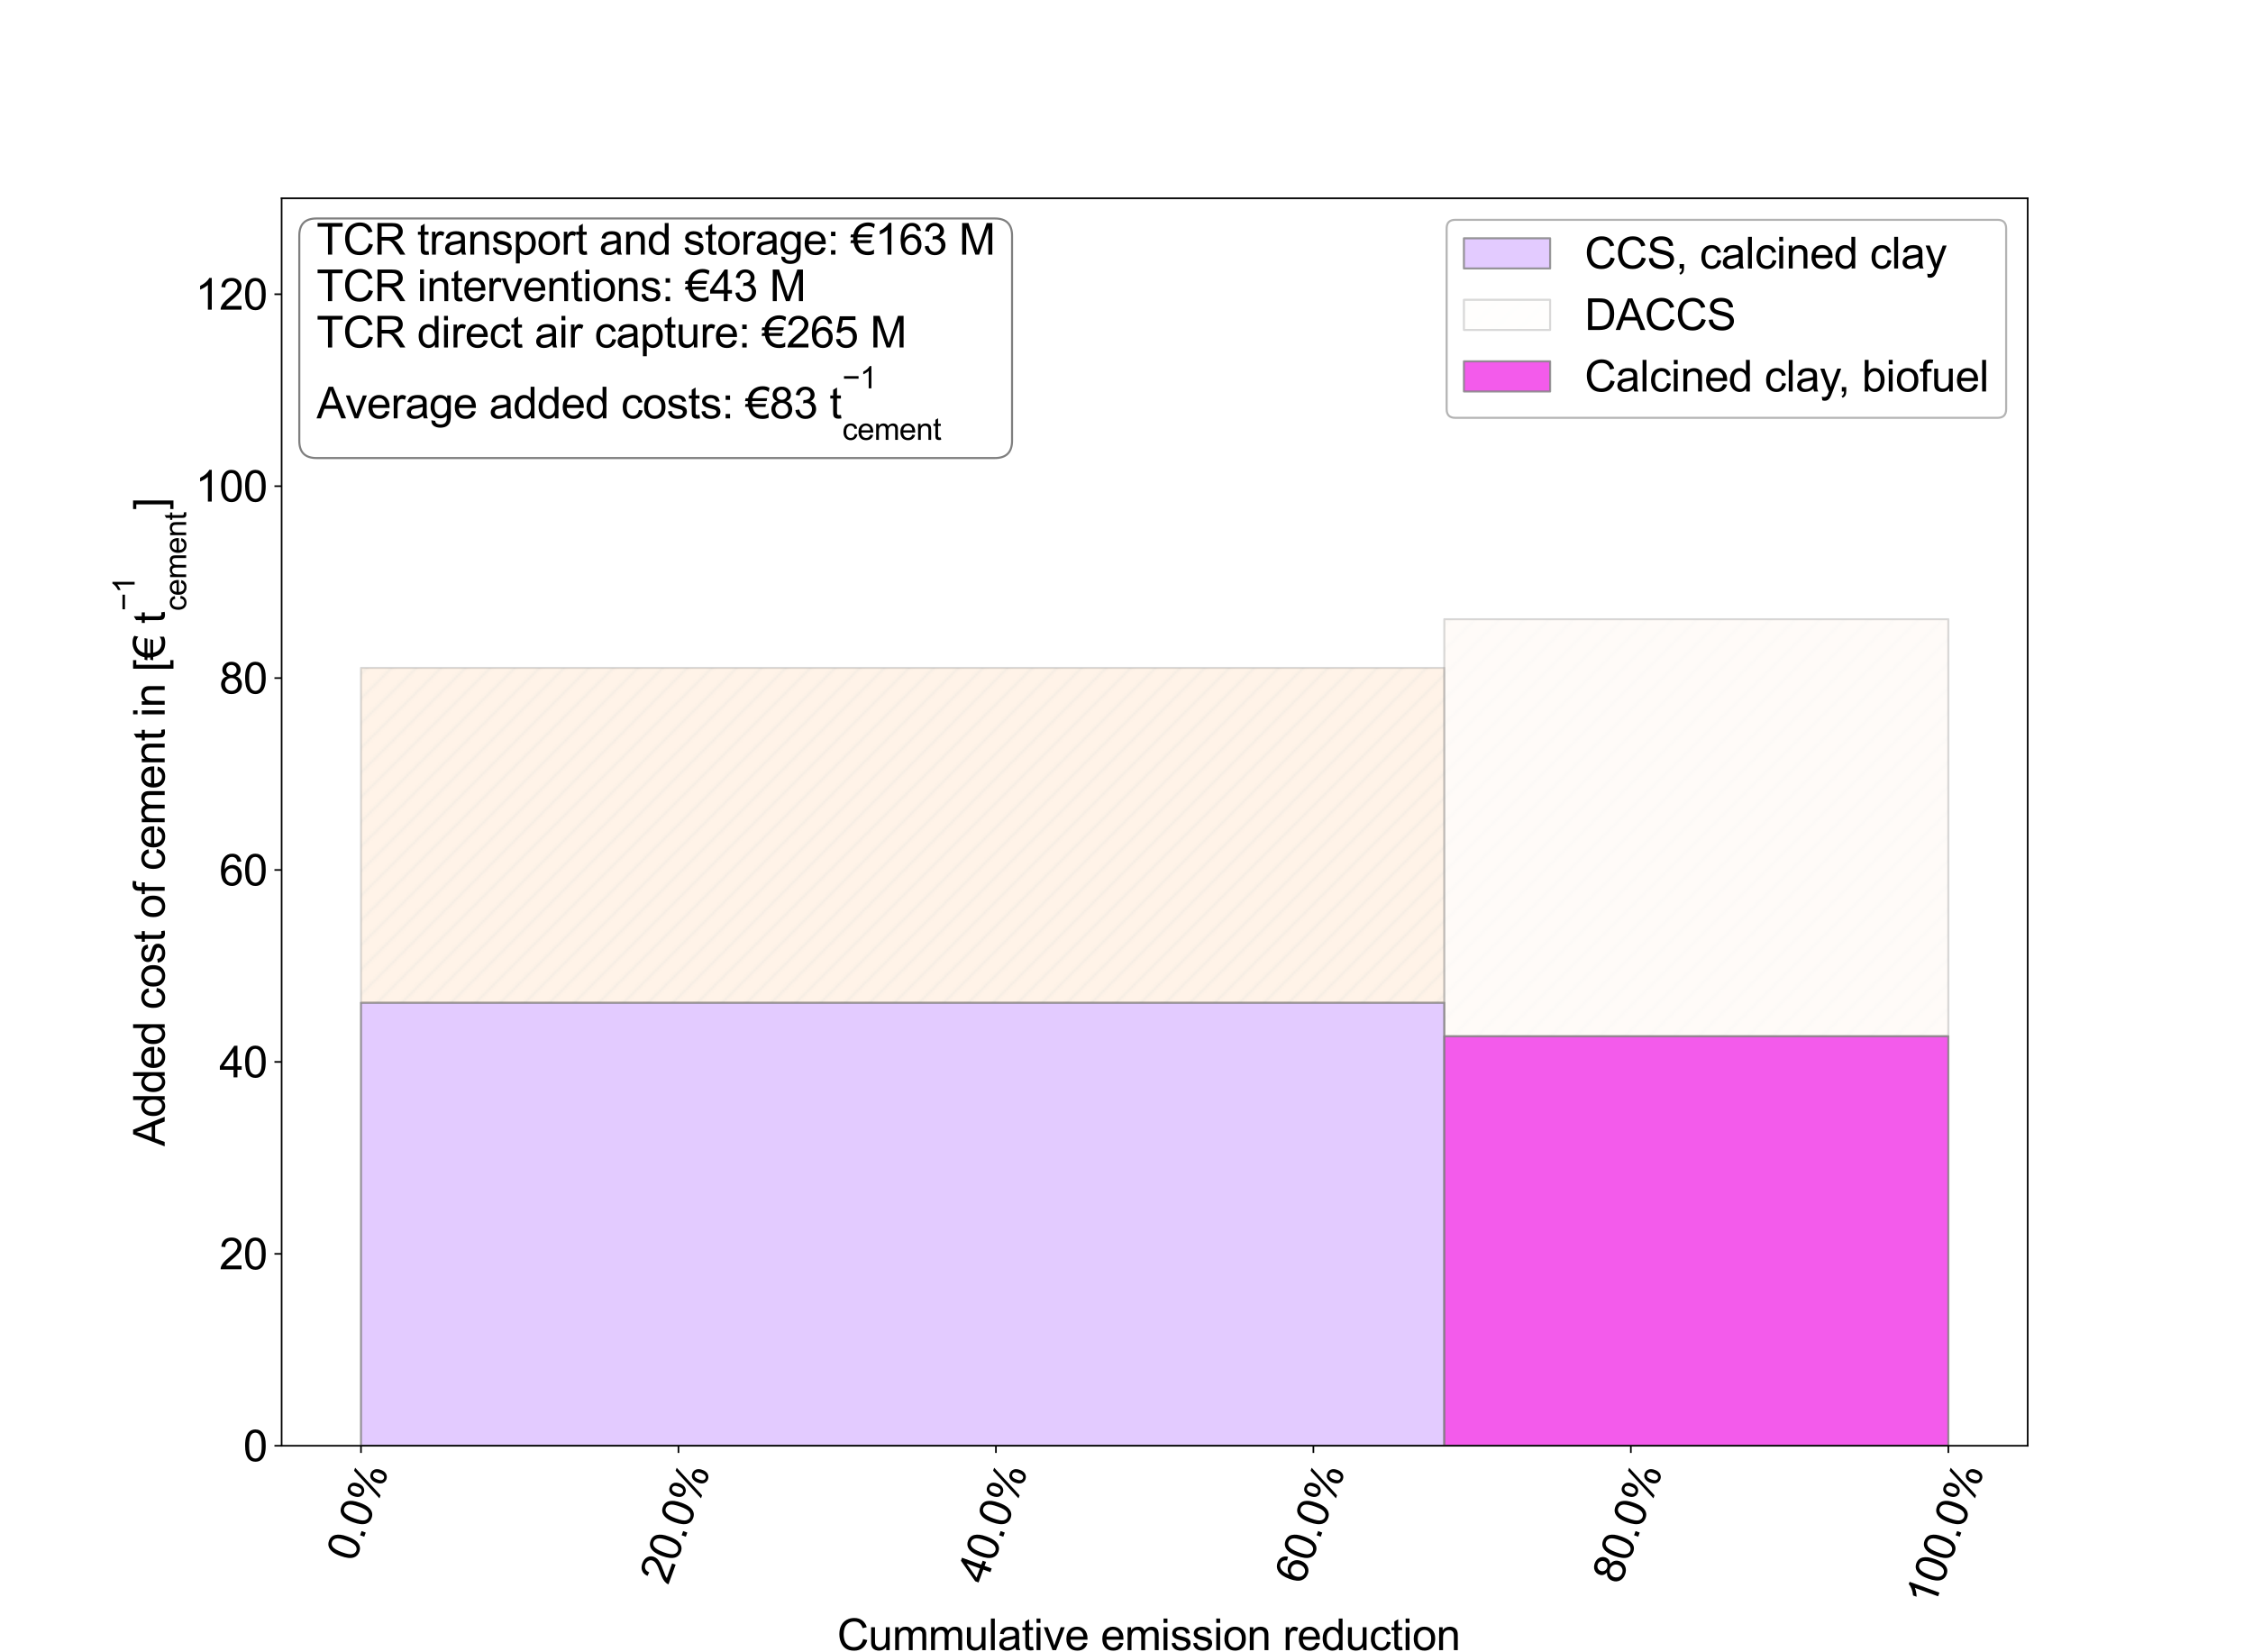 <?xml version="1.0" encoding="utf-8" standalone="no"?>
<!DOCTYPE svg PUBLIC "-//W3C//DTD SVG 1.1//EN"
  "http://www.w3.org/Graphics/SVG/1.1/DTD/svg11.dtd">
<svg xmlns:xlink="http://www.w3.org/1999/xlink" width="1097.28pt" height="804.672pt" viewBox="0 0 1097.28 804.672" xmlns="http://www.w3.org/2000/svg" version="1.1">
 <defs>
  <style type="text/css">*{stroke-linejoin: round; stroke-linecap: butt}</style>
 </defs>
 <g id="figure_1">
  <g id="patch_1">
   <path d="M 0 804.672 
L 1097.28 804.672 
L 1097.28 0 
L 0 0 
L 0 804.672 
z
" style="fill: none"/>
  </g>
  <g id="axes_1">
   <g id="patch_2">
    <path d="M 137.16 704.088 
L 987.552 704.088 
L 987.552 96.561 
L 137.16 96.561 
L 137.16 704.088 
z
" style="fill: none"/>
   </g>
   <g id="patch_3">
    <path d="M 175.814 704.088 
L 703.431 704.088 
L 703.431 488.342 
L 175.814 488.342 
z
" clip-path="url(#p63a231cff6)" style="fill: #dcbeff; opacity: 0.8; stroke: #808080; stroke-linejoin: miter"/>
   </g>
   <g id="patch_4">
    <path d="M 175.814 488.342 
L 703.431 488.342 
L 703.431 325.254 
L 175.814 325.254 
z
" clip-path="url(#p63a231cff6)" style="fill: url(#heb16446fe8); opacity: 0.3; stroke: #808080; stroke-linejoin: miter"/>
   </g>
   <g id="patch_5">
    <path d="M 703.431 704.088 
L 948.898 704.088 
L 948.898 504.636 
L 703.431 504.636 
z
" clip-path="url(#p63a231cff6)" style="fill: #f032e6; opacity: 0.8; stroke: #808080; stroke-linejoin: miter"/>
   </g>
   <g id="patch_6">
    <path d="M 703.431 504.636 
L 948.898 504.636 
L 948.898 301.559 
L 703.431 301.559 
z
" clip-path="url(#p63a231cff6)" style="fill: url(#heb16446fe8); opacity: 0.3; stroke: #808080; stroke-linejoin: miter"/>
   </g>
   <g id="matplotlib.axis_1">
    <g id="xtick_1">
     <g id="line2d_1">
      <defs>
       <path id="m652e11d560" d="M 0 0 
L 0 3.5 
" style="stroke: #000000; stroke-width: 0.8"/>
      </defs>
      <g>
       <use xlink:href="#m652e11d560" x="175.814" y="704.088" style="stroke: #000000; stroke-width: 0.8"/>
      </g>
     </g>
     <g id="text_1">
      <!-- 0.0% -->
      <g transform="translate(172.73 761.206)rotate(-70)scale(0.21 -0.21)">
       <defs>
        <path id="ArialMT-30" d="M 266 2259 
Q 266 3072 433 3567 
Q 600 4063 929 4331 
Q 1259 4600 1759 4600 
Q 2128 4600 2406 4451 
Q 2684 4303 2865 4023 
Q 3047 3744 3150 3342 
Q 3253 2941 3253 2259 
Q 3253 1453 3087 958 
Q 2922 463 2592 192 
Q 2263 -78 1759 -78 
Q 1097 -78 719 397 
Q 266 969 266 2259 
z
M 844 2259 
Q 844 1131 1108 757 
Q 1372 384 1759 384 
Q 2147 384 2411 759 
Q 2675 1134 2675 2259 
Q 2675 3391 2411 3762 
Q 2147 4134 1753 4134 
Q 1366 4134 1134 3806 
Q 844 3388 844 2259 
z
" transform="scale(0.016)"/>
        <path id="ArialMT-2e" d="M 581 0 
L 581 641 
L 1222 641 
L 1222 0 
L 581 0 
z
" transform="scale(0.016)"/>
        <path id="ArialMT-25" d="M 372 3481 
Q 372 3972 619 4315 
Q 866 4659 1334 4659 
Q 1766 4659 2048 4351 
Q 2331 4044 2331 3447 
Q 2331 2866 2045 2552 
Q 1759 2238 1341 2238 
Q 925 2238 648 2547 
Q 372 2856 372 3481 
z
M 1350 4272 
Q 1141 4272 1002 4090 
Q 863 3909 863 3425 
Q 863 2984 1003 2804 
Q 1144 2625 1350 2625 
Q 1563 2625 1702 2806 
Q 1841 2988 1841 3469 
Q 1841 3913 1700 4092 
Q 1559 4272 1350 4272 
z
M 1353 -169 
L 3859 4659 
L 4316 4659 
L 1819 -169 
L 1353 -169 
z
M 3334 1075 
Q 3334 1569 3581 1911 
Q 3828 2253 4300 2253 
Q 4731 2253 5014 1945 
Q 5297 1638 5297 1041 
Q 5297 459 5011 145 
Q 4725 -169 4303 -169 
Q 3888 -169 3611 142 
Q 3334 453 3334 1075 
z
M 4316 1866 
Q 4103 1866 3964 1684 
Q 3825 1503 3825 1019 
Q 3825 581 3965 400 
Q 4106 219 4313 219 
Q 4528 219 4667 400 
Q 4806 581 4806 1063 
Q 4806 1506 4665 1686 
Q 4525 1866 4316 1866 
z
" transform="scale(0.016)"/>
       </defs>
       <use xlink:href="#ArialMT-30"/>
       <use xlink:href="#ArialMT-2e" x="55.615"/>
       <use xlink:href="#ArialMT-30" x="83.398"/>
       <use xlink:href="#ArialMT-25" x="139.014"/>
      </g>
     </g>
    </g>
    <g id="xtick_2">
     <g id="line2d_2">
      <g>
       <use xlink:href="#m652e11d560" x="330.431" y="704.088" style="stroke: #000000; stroke-width: 0.8"/>
      </g>
     </g>
     <g id="text_2">
      <!-- 20.0% -->
      <g transform="translate(325.35 772.18)rotate(-70)scale(0.21 -0.21)">
       <defs>
        <path id="ArialMT-32" d="M 3222 541 
L 3222 0 
L 194 0 
Q 188 203 259 391 
Q 375 700 629 1000 
Q 884 1300 1366 1694 
Q 2113 2306 2375 2664 
Q 2638 3022 2638 3341 
Q 2638 3675 2398 3904 
Q 2159 4134 1775 4134 
Q 1369 4134 1125 3890 
Q 881 3647 878 3216 
L 300 3275 
Q 359 3922 746 4261 
Q 1134 4600 1788 4600 
Q 2447 4600 2831 4234 
Q 3216 3869 3216 3328 
Q 3216 3053 3103 2787 
Q 2991 2522 2730 2228 
Q 2469 1934 1863 1422 
Q 1356 997 1212 845 
Q 1069 694 975 541 
L 3222 541 
z
" transform="scale(0.016)"/>
       </defs>
       <use xlink:href="#ArialMT-32"/>
       <use xlink:href="#ArialMT-30" x="55.615"/>
       <use xlink:href="#ArialMT-2e" x="111.23"/>
       <use xlink:href="#ArialMT-30" x="139.014"/>
       <use xlink:href="#ArialMT-25" x="194.629"/>
      </g>
     </g>
    </g>
    <g id="xtick_3">
     <g id="line2d_3">
      <g>
       <use xlink:href="#m652e11d560" x="485.048" y="704.088" style="stroke: #000000; stroke-width: 0.8"/>
      </g>
     </g>
     <g id="text_3">
      <!-- 40.0% -->
      <g transform="translate(479.967 772.18)rotate(-70)scale(0.21 -0.21)">
       <defs>
        <path id="ArialMT-34" d="M 2069 0 
L 2069 1097 
L 81 1097 
L 81 1613 
L 2172 4581 
L 2631 4581 
L 2631 1613 
L 3250 1613 
L 3250 1097 
L 2631 1097 
L 2631 0 
L 2069 0 
z
M 2069 1613 
L 2069 3678 
L 634 1613 
L 2069 1613 
z
" transform="scale(0.016)"/>
       </defs>
       <use xlink:href="#ArialMT-34"/>
       <use xlink:href="#ArialMT-30" x="55.615"/>
       <use xlink:href="#ArialMT-2e" x="111.23"/>
       <use xlink:href="#ArialMT-30" x="139.014"/>
       <use xlink:href="#ArialMT-25" x="194.629"/>
      </g>
     </g>
    </g>
    <g id="xtick_4">
     <g id="line2d_4">
      <g>
       <use xlink:href="#m652e11d560" x="639.664" y="704.088" style="stroke: #000000; stroke-width: 0.8"/>
      </g>
     </g>
     <g id="text_4">
      <!-- 60.0% -->
      <g transform="translate(634.584 772.18)rotate(-70)scale(0.21 -0.21)">
       <defs>
        <path id="ArialMT-36" d="M 3184 3459 
L 2625 3416 
Q 2550 3747 2413 3897 
Q 2184 4138 1850 4138 
Q 1581 4138 1378 3988 
Q 1113 3794 959 3422 
Q 806 3050 800 2363 
Q 1003 2672 1297 2822 
Q 1591 2972 1913 2972 
Q 2475 2972 2870 2558 
Q 3266 2144 3266 1488 
Q 3266 1056 3080 686 
Q 2894 316 2569 119 
Q 2244 -78 1831 -78 
Q 1128 -78 684 439 
Q 241 956 241 2144 
Q 241 3472 731 4075 
Q 1159 4600 1884 4600 
Q 2425 4600 2770 4297 
Q 3116 3994 3184 3459 
z
M 888 1484 
Q 888 1194 1011 928 
Q 1134 663 1356 523 
Q 1578 384 1822 384 
Q 2178 384 2434 671 
Q 2691 959 2691 1453 
Q 2691 1928 2437 2201 
Q 2184 2475 1800 2475 
Q 1419 2475 1153 2201 
Q 888 1928 888 1484 
z
" transform="scale(0.016)"/>
       </defs>
       <use xlink:href="#ArialMT-36"/>
       <use xlink:href="#ArialMT-30" x="55.615"/>
       <use xlink:href="#ArialMT-2e" x="111.23"/>
       <use xlink:href="#ArialMT-30" x="139.014"/>
       <use xlink:href="#ArialMT-25" x="194.629"/>
      </g>
     </g>
    </g>
    <g id="xtick_5">
     <g id="line2d_5">
      <g>
       <use xlink:href="#m652e11d560" x="794.281" y="704.088" style="stroke: #000000; stroke-width: 0.8"/>
      </g>
     </g>
     <g id="text_5">
      <!-- 80.0% -->
      <g transform="translate(789.2 772.18)rotate(-70)scale(0.21 -0.21)">
       <defs>
        <path id="ArialMT-38" d="M 1131 2484 
Q 781 2613 612 2850 
Q 444 3088 444 3419 
Q 444 3919 803 4259 
Q 1163 4600 1759 4600 
Q 2359 4600 2725 4251 
Q 3091 3903 3091 3403 
Q 3091 3084 2923 2848 
Q 2756 2613 2416 2484 
Q 2838 2347 3058 2040 
Q 3278 1734 3278 1309 
Q 3278 722 2862 322 
Q 2447 -78 1769 -78 
Q 1091 -78 675 323 
Q 259 725 259 1325 
Q 259 1772 486 2073 
Q 713 2375 1131 2484 
z
M 1019 3438 
Q 1019 3113 1228 2906 
Q 1438 2700 1772 2700 
Q 2097 2700 2305 2904 
Q 2513 3109 2513 3406 
Q 2513 3716 2298 3927 
Q 2084 4138 1766 4138 
Q 1444 4138 1231 3931 
Q 1019 3725 1019 3438 
z
M 838 1322 
Q 838 1081 952 856 
Q 1066 631 1291 507 
Q 1516 384 1775 384 
Q 2178 384 2440 643 
Q 2703 903 2703 1303 
Q 2703 1709 2433 1975 
Q 2163 2241 1756 2241 
Q 1359 2241 1098 1978 
Q 838 1716 838 1322 
z
" transform="scale(0.016)"/>
       </defs>
       <use xlink:href="#ArialMT-38"/>
       <use xlink:href="#ArialMT-30" x="55.615"/>
       <use xlink:href="#ArialMT-2e" x="111.23"/>
       <use xlink:href="#ArialMT-30" x="139.014"/>
       <use xlink:href="#ArialMT-25" x="194.629"/>
      </g>
     </g>
    </g>
    <g id="xtick_6">
     <g id="line2d_6">
      <g>
       <use xlink:href="#m652e11d560" x="948.898" y="704.088" style="stroke: #000000; stroke-width: 0.8"/>
      </g>
     </g>
     <g id="text_6">
      <!-- 100.0% -->
      <g transform="translate(941.82 783.154)rotate(-70)scale(0.21 -0.21)">
       <defs>
        <path id="ArialMT-31" d="M 2384 0 
L 1822 0 
L 1822 3584 
Q 1619 3391 1289 3197 
Q 959 3003 697 2906 
L 697 3450 
Q 1169 3672 1522 3987 
Q 1875 4303 2022 4600 
L 2384 4600 
L 2384 0 
z
" transform="scale(0.016)"/>
       </defs>
       <use xlink:href="#ArialMT-31"/>
       <use xlink:href="#ArialMT-30" x="55.615"/>
       <use xlink:href="#ArialMT-30" x="111.23"/>
       <use xlink:href="#ArialMT-2e" x="166.846"/>
       <use xlink:href="#ArialMT-30" x="194.629"/>
       <use xlink:href="#ArialMT-25" x="250.244"/>
      </g>
     </g>
    </g>
    <g id="text_7">
     <!-- Cummulative emission reduction  -->
     <g transform="translate(407.721 803.612)scale(0.21 -0.21)">
      <defs>
       <path id="ArialMT-43" d="M 3763 1606 
L 4369 1453 
Q 4178 706 3683 314 
Q 3188 -78 2472 -78 
Q 1731 -78 1267 223 
Q 803 525 561 1097 
Q 319 1669 319 2325 
Q 319 3041 592 3573 
Q 866 4106 1370 4382 
Q 1875 4659 2481 4659 
Q 3169 4659 3637 4309 
Q 4106 3959 4291 3325 
L 3694 3184 
Q 3534 3684 3231 3912 
Q 2928 4141 2469 4141 
Q 1941 4141 1586 3887 
Q 1231 3634 1087 3207 
Q 944 2781 944 2328 
Q 944 1744 1114 1308 
Q 1284 872 1643 656 
Q 2003 441 2422 441 
Q 2931 441 3284 734 
Q 3638 1028 3763 1606 
z
" transform="scale(0.016)"/>
       <path id="ArialMT-75" d="M 2597 0 
L 2597 488 
Q 2209 -75 1544 -75 
Q 1250 -75 995 37 
Q 741 150 617 320 
Q 494 491 444 738 
Q 409 903 409 1263 
L 409 3319 
L 972 3319 
L 972 1478 
Q 972 1038 1006 884 
Q 1059 663 1231 536 
Q 1403 409 1656 409 
Q 1909 409 2131 539 
Q 2353 669 2445 892 
Q 2538 1116 2538 1541 
L 2538 3319 
L 3100 3319 
L 3100 0 
L 2597 0 
z
" transform="scale(0.016)"/>
       <path id="ArialMT-6d" d="M 422 0 
L 422 3319 
L 925 3319 
L 925 2853 
Q 1081 3097 1340 3245 
Q 1600 3394 1931 3394 
Q 2300 3394 2536 3241 
Q 2772 3088 2869 2813 
Q 3263 3394 3894 3394 
Q 4388 3394 4653 3120 
Q 4919 2847 4919 2278 
L 4919 0 
L 4359 0 
L 4359 2091 
Q 4359 2428 4304 2576 
Q 4250 2725 4106 2815 
Q 3963 2906 3769 2906 
Q 3419 2906 3187 2673 
Q 2956 2441 2956 1928 
L 2956 0 
L 2394 0 
L 2394 2156 
Q 2394 2531 2256 2718 
Q 2119 2906 1806 2906 
Q 1569 2906 1367 2781 
Q 1166 2656 1075 2415 
Q 984 2175 984 1722 
L 984 0 
L 422 0 
z
" transform="scale(0.016)"/>
       <path id="ArialMT-6c" d="M 409 0 
L 409 4581 
L 972 4581 
L 972 0 
L 409 0 
z
" transform="scale(0.016)"/>
       <path id="ArialMT-61" d="M 2588 409 
Q 2275 144 1986 34 
Q 1697 -75 1366 -75 
Q 819 -75 525 192 
Q 231 459 231 875 
Q 231 1119 342 1320 
Q 453 1522 633 1644 
Q 813 1766 1038 1828 
Q 1203 1872 1538 1913 
Q 2219 1994 2541 2106 
Q 2544 2222 2544 2253 
Q 2544 2597 2384 2738 
Q 2169 2928 1744 2928 
Q 1347 2928 1158 2789 
Q 969 2650 878 2297 
L 328 2372 
Q 403 2725 575 2942 
Q 747 3159 1072 3276 
Q 1397 3394 1825 3394 
Q 2250 3394 2515 3294 
Q 2781 3194 2906 3042 
Q 3031 2891 3081 2659 
Q 3109 2516 3109 2141 
L 3109 1391 
Q 3109 606 3145 398 
Q 3181 191 3288 0 
L 2700 0 
Q 2613 175 2588 409 
z
M 2541 1666 
Q 2234 1541 1622 1453 
Q 1275 1403 1131 1340 
Q 988 1278 909 1158 
Q 831 1038 831 891 
Q 831 666 1001 516 
Q 1172 366 1500 366 
Q 1825 366 2078 508 
Q 2331 650 2450 897 
Q 2541 1088 2541 1459 
L 2541 1666 
z
" transform="scale(0.016)"/>
       <path id="ArialMT-74" d="M 1650 503 
L 1731 6 
Q 1494 -44 1306 -44 
Q 1000 -44 831 53 
Q 663 150 594 308 
Q 525 466 525 972 
L 525 2881 
L 113 2881 
L 113 3319 
L 525 3319 
L 525 4141 
L 1084 4478 
L 1084 3319 
L 1650 3319 
L 1650 2881 
L 1084 2881 
L 1084 941 
Q 1084 700 1114 631 
Q 1144 563 1211 522 
Q 1278 481 1403 481 
Q 1497 481 1650 503 
z
" transform="scale(0.016)"/>
       <path id="ArialMT-69" d="M 425 3934 
L 425 4581 
L 988 4581 
L 988 3934 
L 425 3934 
z
M 425 0 
L 425 3319 
L 988 3319 
L 988 0 
L 425 0 
z
" transform="scale(0.016)"/>
       <path id="ArialMT-76" d="M 1344 0 
L 81 3319 
L 675 3319 
L 1388 1331 
Q 1503 1009 1600 663 
Q 1675 925 1809 1294 
L 2547 3319 
L 3125 3319 
L 1869 0 
L 1344 0 
z
" transform="scale(0.016)"/>
       <path id="ArialMT-65" d="M 2694 1069 
L 3275 997 
Q 3138 488 2766 206 
Q 2394 -75 1816 -75 
Q 1088 -75 661 373 
Q 234 822 234 1631 
Q 234 2469 665 2931 
Q 1097 3394 1784 3394 
Q 2450 3394 2872 2941 
Q 3294 2488 3294 1666 
Q 3294 1616 3291 1516 
L 816 1516 
Q 847 969 1125 678 
Q 1403 388 1819 388 
Q 2128 388 2347 550 
Q 2566 713 2694 1069 
z
M 847 1978 
L 2700 1978 
Q 2663 2397 2488 2606 
Q 2219 2931 1791 2931 
Q 1403 2931 1139 2672 
Q 875 2413 847 1978 
z
" transform="scale(0.016)"/>
       <path id="ArialMT-20" transform="scale(0.016)"/>
       <path id="ArialMT-73" d="M 197 991 
L 753 1078 
Q 800 744 1014 566 
Q 1228 388 1613 388 
Q 2000 388 2187 545 
Q 2375 703 2375 916 
Q 2375 1106 2209 1216 
Q 2094 1291 1634 1406 
Q 1016 1563 777 1677 
Q 538 1791 414 1992 
Q 291 2194 291 2438 
Q 291 2659 392 2848 
Q 494 3038 669 3163 
Q 800 3259 1026 3326 
Q 1253 3394 1513 3394 
Q 1903 3394 2198 3281 
Q 2494 3169 2634 2976 
Q 2775 2784 2828 2463 
L 2278 2388 
Q 2241 2644 2061 2787 
Q 1881 2931 1553 2931 
Q 1166 2931 1000 2803 
Q 834 2675 834 2503 
Q 834 2394 903 2306 
Q 972 2216 1119 2156 
Q 1203 2125 1616 2013 
Q 2213 1853 2448 1751 
Q 2684 1650 2818 1456 
Q 2953 1263 2953 975 
Q 2953 694 2789 445 
Q 2625 197 2315 61 
Q 2006 -75 1616 -75 
Q 969 -75 630 194 
Q 291 463 197 991 
z
" transform="scale(0.016)"/>
       <path id="ArialMT-6f" d="M 213 1659 
Q 213 2581 725 3025 
Q 1153 3394 1769 3394 
Q 2453 3394 2887 2945 
Q 3322 2497 3322 1706 
Q 3322 1066 3130 698 
Q 2938 331 2570 128 
Q 2203 -75 1769 -75 
Q 1072 -75 642 372 
Q 213 819 213 1659 
z
M 791 1659 
Q 791 1022 1069 705 
Q 1347 388 1769 388 
Q 2188 388 2466 706 
Q 2744 1025 2744 1678 
Q 2744 2294 2464 2611 
Q 2184 2928 1769 2928 
Q 1347 2928 1069 2612 
Q 791 2297 791 1659 
z
" transform="scale(0.016)"/>
       <path id="ArialMT-6e" d="M 422 0 
L 422 3319 
L 928 3319 
L 928 2847 
Q 1294 3394 1984 3394 
Q 2284 3394 2536 3286 
Q 2788 3178 2913 3003 
Q 3038 2828 3088 2588 
Q 3119 2431 3119 2041 
L 3119 0 
L 2556 0 
L 2556 2019 
Q 2556 2363 2490 2533 
Q 2425 2703 2258 2804 
Q 2091 2906 1866 2906 
Q 1506 2906 1245 2678 
Q 984 2450 984 1813 
L 984 0 
L 422 0 
z
" transform="scale(0.016)"/>
       <path id="ArialMT-72" d="M 416 0 
L 416 3319 
L 922 3319 
L 922 2816 
Q 1116 3169 1280 3281 
Q 1444 3394 1641 3394 
Q 1925 3394 2219 3213 
L 2025 2691 
Q 1819 2813 1613 2813 
Q 1428 2813 1281 2702 
Q 1134 2591 1072 2394 
Q 978 2094 978 1738 
L 978 0 
L 416 0 
z
" transform="scale(0.016)"/>
       <path id="ArialMT-64" d="M 2575 0 
L 2575 419 
Q 2259 -75 1647 -75 
Q 1250 -75 917 144 
Q 584 363 401 755 
Q 219 1147 219 1656 
Q 219 2153 384 2558 
Q 550 2963 881 3178 
Q 1213 3394 1622 3394 
Q 1922 3394 2156 3267 
Q 2391 3141 2538 2938 
L 2538 4581 
L 3097 4581 
L 3097 0 
L 2575 0 
z
M 797 1656 
Q 797 1019 1065 703 
Q 1334 388 1700 388 
Q 2069 388 2326 689 
Q 2584 991 2584 1609 
Q 2584 2291 2321 2609 
Q 2059 2928 1675 2928 
Q 1300 2928 1048 2622 
Q 797 2316 797 1656 
z
" transform="scale(0.016)"/>
       <path id="ArialMT-63" d="M 2588 1216 
L 3141 1144 
Q 3050 572 2676 248 
Q 2303 -75 1759 -75 
Q 1078 -75 664 370 
Q 250 816 250 1647 
Q 250 2184 428 2587 
Q 606 2991 970 3192 
Q 1334 3394 1763 3394 
Q 2303 3394 2647 3120 
Q 2991 2847 3088 2344 
L 2541 2259 
Q 2463 2594 2264 2762 
Q 2066 2931 1784 2931 
Q 1359 2931 1093 2626 
Q 828 2322 828 1663 
Q 828 994 1084 691 
Q 1341 388 1753 388 
Q 2084 388 2306 591 
Q 2528 794 2588 1216 
z
" transform="scale(0.016)"/>
      </defs>
      <use xlink:href="#ArialMT-43"/>
      <use xlink:href="#ArialMT-75" x="72.217"/>
      <use xlink:href="#ArialMT-6d" x="127.832"/>
      <use xlink:href="#ArialMT-6d" x="211.133"/>
      <use xlink:href="#ArialMT-75" x="294.434"/>
      <use xlink:href="#ArialMT-6c" x="350.049"/>
      <use xlink:href="#ArialMT-61" x="372.266"/>
      <use xlink:href="#ArialMT-74" x="427.881"/>
      <use xlink:href="#ArialMT-69" x="455.664"/>
      <use xlink:href="#ArialMT-76" x="477.881"/>
      <use xlink:href="#ArialMT-65" x="527.881"/>
      <use xlink:href="#ArialMT-20" x="583.496"/>
      <use xlink:href="#ArialMT-65" x="611.279"/>
      <use xlink:href="#ArialMT-6d" x="666.895"/>
      <use xlink:href="#ArialMT-69" x="750.195"/>
      <use xlink:href="#ArialMT-73" x="772.412"/>
      <use xlink:href="#ArialMT-73" x="822.412"/>
      <use xlink:href="#ArialMT-69" x="872.412"/>
      <use xlink:href="#ArialMT-6f" x="894.629"/>
      <use xlink:href="#ArialMT-6e" x="950.244"/>
      <use xlink:href="#ArialMT-20" x="1005.859"/>
      <use xlink:href="#ArialMT-72" x="1033.643"/>
      <use xlink:href="#ArialMT-65" x="1066.943"/>
      <use xlink:href="#ArialMT-64" x="1122.559"/>
      <use xlink:href="#ArialMT-75" x="1178.174"/>
      <use xlink:href="#ArialMT-63" x="1233.789"/>
      <use xlink:href="#ArialMT-74" x="1283.789"/>
      <use xlink:href="#ArialMT-69" x="1311.572"/>
      <use xlink:href="#ArialMT-6f" x="1333.789"/>
      <use xlink:href="#ArialMT-6e" x="1389.404"/>
      <use xlink:href="#ArialMT-20" x="1445.02"/>
     </g>
    </g>
   </g>
   <g id="matplotlib.axis_2">
    <g id="ytick_1">
     <g id="line2d_7">
      <defs>
       <path id="m49e33f491a" d="M 0 0 
L -3.5 0 
" style="stroke: #000000; stroke-width: 0.8"/>
      </defs>
      <g>
       <use xlink:href="#m49e33f491a" x="137.16" y="704.088" style="stroke: #000000; stroke-width: 0.8"/>
      </g>
     </g>
     <g id="text_8">
      <!-- 0 -->
      <g transform="translate(118.482 711.604)scale(0.21 -0.21)">
       <use xlink:href="#ArialMT-30"/>
      </g>
     </g>
    </g>
    <g id="ytick_2">
     <g id="line2d_8">
      <g>
       <use xlink:href="#m49e33f491a" x="137.16" y="610.622" style="stroke: #000000; stroke-width: 0.8"/>
      </g>
     </g>
     <g id="text_9">
      <!-- 20 -->
      <g transform="translate(106.804 618.138)scale(0.21 -0.21)">
       <use xlink:href="#ArialMT-32"/>
       <use xlink:href="#ArialMT-30" x="55.615"/>
      </g>
     </g>
    </g>
    <g id="ytick_3">
     <g id="line2d_9">
      <g>
       <use xlink:href="#m49e33f491a" x="137.16" y="517.157" style="stroke: #000000; stroke-width: 0.8"/>
      </g>
     </g>
     <g id="text_10">
      <!-- 40 -->
      <g transform="translate(106.804 524.672)scale(0.21 -0.21)">
       <use xlink:href="#ArialMT-34"/>
       <use xlink:href="#ArialMT-30" x="55.615"/>
      </g>
     </g>
    </g>
    <g id="ytick_4">
     <g id="line2d_10">
      <g>
       <use xlink:href="#m49e33f491a" x="137.16" y="423.691" style="stroke: #000000; stroke-width: 0.8"/>
      </g>
     </g>
     <g id="text_11">
      <!-- 60 -->
      <g transform="translate(106.804 431.206)scale(0.21 -0.21)">
       <use xlink:href="#ArialMT-36"/>
       <use xlink:href="#ArialMT-30" x="55.615"/>
      </g>
     </g>
    </g>
    <g id="ytick_5">
     <g id="line2d_11">
      <g>
       <use xlink:href="#m49e33f491a" x="137.16" y="330.225" style="stroke: #000000; stroke-width: 0.8"/>
      </g>
     </g>
     <g id="text_12">
      <!-- 80 -->
      <g transform="translate(106.804 337.741)scale(0.21 -0.21)">
       <use xlink:href="#ArialMT-38"/>
       <use xlink:href="#ArialMT-30" x="55.615"/>
      </g>
     </g>
    </g>
    <g id="ytick_6">
     <g id="line2d_12">
      <g>
       <use xlink:href="#m49e33f491a" x="137.16" y="236.759" style="stroke: #000000; stroke-width: 0.8"/>
      </g>
     </g>
     <g id="text_13">
      <!-- 100 -->
      <g transform="translate(95.126 244.275)scale(0.21 -0.21)">
       <use xlink:href="#ArialMT-31"/>
       <use xlink:href="#ArialMT-30" x="55.615"/>
       <use xlink:href="#ArialMT-30" x="111.23"/>
      </g>
     </g>
    </g>
    <g id="ytick_7">
     <g id="line2d_13">
      <g>
       <use xlink:href="#m49e33f491a" x="137.16" y="143.294" style="stroke: #000000; stroke-width: 0.8"/>
      </g>
     </g>
     <g id="text_14">
      <!-- 120 -->
      <g transform="translate(95.126 150.809)scale(0.21 -0.21)">
       <use xlink:href="#ArialMT-31"/>
       <use xlink:href="#ArialMT-32" x="55.615"/>
       <use xlink:href="#ArialMT-30" x="111.23"/>
      </g>
     </g>
    </g>
    <g id="text_15">
     <!-- Added cost of cement in [$€$ $t^{{-1}}_{cement}$] -->
     <g transform="translate(80.416 558.244)rotate(-90)scale(0.21 -0.21)">
      <defs>
       <path id="ArialMT-41" d="M -9 0 
L 1750 4581 
L 2403 4581 
L 4278 0 
L 3588 0 
L 3053 1388 
L 1138 1388 
L 634 0 
L -9 0 
z
M 1313 1881 
L 2866 1881 
L 2388 3150 
Q 2169 3728 2063 4100 
Q 1975 3659 1816 3225 
L 1313 1881 
z
" transform="scale(0.016)"/>
       <path id="ArialMT-66" d="M 556 0 
L 556 2881 
L 59 2881 
L 59 3319 
L 556 3319 
L 556 3672 
Q 556 4006 616 4169 
Q 697 4388 901 4523 
Q 1106 4659 1475 4659 
Q 1713 4659 2000 4603 
L 1916 4113 
Q 1741 4144 1584 4144 
Q 1328 4144 1222 4034 
Q 1116 3925 1116 3625 
L 1116 3319 
L 1763 3319 
L 1763 2881 
L 1116 2881 
L 1116 0 
L 556 0 
z
" transform="scale(0.016)"/>
       <path id="ArialMT-5b" d="M 434 -1272 
L 434 4581 
L 1675 4581 
L 1675 4116 
L 997 4116 
L 997 -806 
L 1675 -806 
L 1675 -1272 
L 434 -1272 
z
" transform="scale(0.016)"/>
       <path id="ArialMT-20ac" d="M 2469 4141 
Q 1944 4141 1588 3888 
Q 1375 3738 1203 3463 
Q 1028 3178 997 2922 
L 3128 2922 
L 3044 2503 
L 947 2503 
Q 944 2438 944 2378 
Q 944 2138 947 2091 
L 2959 2091 
L 2872 1672 
L 1013 1672 
Q 1144 956 1644 656 
Q 2003 441 2422 441 
Q 3006 441 3334 747 
L 3334 103 
Q 2944 -78 2472 -78 
Q 1059 -78 563 1097 
Q 463 1334 391 1672 
L -88 1672 
L 0 2091 
L 328 2091 
Q 319 2222 319 2375 
Q 319 2438 322 2503 
L -88 2503 
L 0 2922 
L 363 2922 
Q 556 3941 1372 4384 
Q 1875 4659 2481 4659 
Q 3063 4659 3459 4406 
L 3334 3825 
Q 2953 4141 2469 4141 
z
" transform="scale(0.016)"/>
       <path id="ArialMT-2212" d="M 3381 1997 
L 356 1997 
L 356 2522 
L 3381 2522 
L 3381 1997 
z
" transform="scale(0.016)"/>
       <path id="ArialMT-5d" d="M 1363 -1272 
L 122 -1272 
L 122 -806 
L 800 -806 
L 800 4116 
L 122 4116 
L 122 4581 
L 1363 4581 
L 1363 -1272 
z
" transform="scale(0.016)"/>
      </defs>
      <use xlink:href="#ArialMT-41" transform="translate(0 0.994)"/>
      <use xlink:href="#ArialMT-64" transform="translate(66.699 0.994)"/>
      <use xlink:href="#ArialMT-64" transform="translate(122.314 0.994)"/>
      <use xlink:href="#ArialMT-65" transform="translate(177.93 0.994)"/>
      <use xlink:href="#ArialMT-64" transform="translate(233.545 0.994)"/>
      <use xlink:href="#ArialMT-20" transform="translate(289.16 0.994)"/>
      <use xlink:href="#ArialMT-63" transform="translate(316.943 0.994)"/>
      <use xlink:href="#ArialMT-6f" transform="translate(366.943 0.994)"/>
      <use xlink:href="#ArialMT-73" transform="translate(422.559 0.994)"/>
      <use xlink:href="#ArialMT-74" transform="translate(472.559 0.994)"/>
      <use xlink:href="#ArialMT-20" transform="translate(500.342 0.994)"/>
      <use xlink:href="#ArialMT-6f" transform="translate(528.125 0.994)"/>
      <use xlink:href="#ArialMT-66" transform="translate(583.74 0.994)"/>
      <use xlink:href="#ArialMT-20" transform="translate(611.523 0.994)"/>
      <use xlink:href="#ArialMT-63" transform="translate(639.307 0.994)"/>
      <use xlink:href="#ArialMT-65" transform="translate(689.307 0.994)"/>
      <use xlink:href="#ArialMT-6d" transform="translate(744.922 0.994)"/>
      <use xlink:href="#ArialMT-65" transform="translate(828.223 0.994)"/>
      <use xlink:href="#ArialMT-6e" transform="translate(883.838 0.994)"/>
      <use xlink:href="#ArialMT-74" transform="translate(939.453 0.994)"/>
      <use xlink:href="#ArialMT-20" transform="translate(967.236 0.994)"/>
      <use xlink:href="#ArialMT-69" transform="translate(995.02 0.994)"/>
      <use xlink:href="#ArialMT-6e" transform="translate(1017.236 0.994)"/>
      <use xlink:href="#ArialMT-20" transform="translate(1072.852 0.994)"/>
      <use xlink:href="#ArialMT-5b" transform="translate(1100.635 0.994)"/>
      <use xlink:href="#ArialMT-20ac" transform="translate(1128.418 0.994)"/>
      <use xlink:href="#ArialMT-20" transform="translate(1184.033 0.994)"/>
      <use xlink:href="#ArialMT-74" transform="translate(1211.816 0.994)"/>
      <use xlink:href="#ArialMT-2212" transform="translate(1241.342 70.688)scale(0.7)"/>
      <use xlink:href="#ArialMT-31" transform="translate(1282.221 70.688)scale(0.7)"/>
      <use xlink:href="#ArialMT-63" transform="translate(1241.342 -48.788)scale(0.7)"/>
      <use xlink:href="#ArialMT-65" transform="translate(1276.342 -48.788)scale(0.7)"/>
      <use xlink:href="#ArialMT-6d" transform="translate(1315.273 -48.788)scale(0.7)"/>
      <use xlink:href="#ArialMT-65" transform="translate(1373.583 -48.788)scale(0.7)"/>
      <use xlink:href="#ArialMT-6e" transform="translate(1412.514 -48.788)scale(0.7)"/>
      <use xlink:href="#ArialMT-74" transform="translate(1451.444 -48.788)scale(0.7)"/>
      <use xlink:href="#ArialMT-5d" transform="translate(1475.871 0.994)"/>
     </g>
    </g>
   </g>
   <g id="patch_7">
    <path d="M 137.16 704.088 
L 137.16 96.561 
" style="fill: none; stroke: #000000; stroke-width: 0.8; stroke-linejoin: miter; stroke-linecap: square"/>
   </g>
   <g id="patch_8">
    <path d="M 987.552 704.088 
L 987.552 96.561 
" style="fill: none; stroke: #000000; stroke-width: 0.8; stroke-linejoin: miter; stroke-linecap: square"/>
   </g>
   <g id="patch_9">
    <path d="M 137.16 704.088 
L 987.552 704.088 
" style="fill: none; stroke: #000000; stroke-width: 0.8; stroke-linejoin: miter; stroke-linecap: square"/>
   </g>
   <g id="patch_10">
    <path d="M 137.16 96.561 
L 987.552 96.561 
" style="fill: none; stroke: #000000; stroke-width: 0.8; stroke-linejoin: miter; stroke-linecap: square"/>
   </g>
   <g id="text_16">
    <g id="patch_11">
     <path d="M 154.168 223.071 
L 484.498 223.071 
Q 492.898 223.071 492.898 214.671 
L 492.898 114.801 
Q 492.898 106.401 484.498 106.401 
L 154.168 106.401 
Q 145.768 106.401 145.768 114.801 
L 145.768 214.671 
Q 145.768 223.071 154.168 223.071 
z
" style="fill: #ffffff; opacity: 0.5; stroke: #000000; stroke-linejoin: miter"/>
    </g>
    <!-- TCR transport and storage: $€$163 $M$ -->
    <g transform="translate(154.168 124.041)scale(0.21 -0.21)">
     <defs>
      <path id="ArialMT-54" d="M 1659 0 
L 1659 4041 
L 150 4041 
L 150 4581 
L 3781 4581 
L 3781 4041 
L 2266 4041 
L 2266 0 
L 1659 0 
z
" transform="scale(0.016)"/>
      <path id="ArialMT-52" d="M 503 0 
L 503 4581 
L 2534 4581 
Q 3147 4581 3465 4457 
Q 3784 4334 3975 4021 
Q 4166 3709 4166 3331 
Q 4166 2844 3850 2509 
Q 3534 2175 2875 2084 
Q 3116 1969 3241 1856 
Q 3506 1613 3744 1247 
L 4541 0 
L 3778 0 
L 3172 953 
Q 2906 1366 2734 1584 
Q 2563 1803 2427 1890 
Q 2291 1978 2150 2013 
Q 2047 2034 1813 2034 
L 1109 2034 
L 1109 0 
L 503 0 
z
M 1109 2559 
L 2413 2559 
Q 2828 2559 3062 2645 
Q 3297 2731 3419 2920 
Q 3541 3109 3541 3331 
Q 3541 3656 3305 3865 
Q 3069 4075 2559 4075 
L 1109 4075 
L 1109 2559 
z
" transform="scale(0.016)"/>
      <path id="ArialMT-70" d="M 422 -1272 
L 422 3319 
L 934 3319 
L 934 2888 
Q 1116 3141 1344 3267 
Q 1572 3394 1897 3394 
Q 2322 3394 2647 3175 
Q 2972 2956 3137 2557 
Q 3303 2159 3303 1684 
Q 3303 1175 3120 767 
Q 2938 359 2589 142 
Q 2241 -75 1856 -75 
Q 1575 -75 1351 44 
Q 1128 163 984 344 
L 984 -1272 
L 422 -1272 
z
M 931 1641 
Q 931 1000 1190 694 
Q 1450 388 1819 388 
Q 2194 388 2461 705 
Q 2728 1022 2728 1688 
Q 2728 2322 2467 2637 
Q 2206 2953 1844 2953 
Q 1484 2953 1207 2617 
Q 931 2281 931 1641 
z
" transform="scale(0.016)"/>
      <path id="ArialMT-67" d="M 319 -275 
L 866 -356 
Q 900 -609 1056 -725 
Q 1266 -881 1628 -881 
Q 2019 -881 2231 -725 
Q 2444 -569 2519 -288 
Q 2563 -116 2559 434 
Q 2191 0 1641 0 
Q 956 0 581 494 
Q 206 988 206 1678 
Q 206 2153 378 2554 
Q 550 2956 876 3175 
Q 1203 3394 1644 3394 
Q 2231 3394 2613 2919 
L 2613 3319 
L 3131 3319 
L 3131 450 
Q 3131 -325 2973 -648 
Q 2816 -972 2473 -1159 
Q 2131 -1347 1631 -1347 
Q 1038 -1347 672 -1080 
Q 306 -813 319 -275 
z
M 784 1719 
Q 784 1066 1043 766 
Q 1303 466 1694 466 
Q 2081 466 2343 764 
Q 2606 1063 2606 1700 
Q 2606 2309 2336 2618 
Q 2066 2928 1684 2928 
Q 1309 2928 1046 2623 
Q 784 2319 784 1719 
z
" transform="scale(0.016)"/>
      <path id="ArialMT-3a" d="M 578 2678 
L 578 3319 
L 1219 3319 
L 1219 2678 
L 578 2678 
z
M 578 0 
L 578 641 
L 1219 641 
L 1219 0 
L 578 0 
z
" transform="scale(0.016)"/>
      <path id="ArialMT-33" d="M 269 1209 
L 831 1284 
Q 928 806 1161 595 
Q 1394 384 1728 384 
Q 2125 384 2398 659 
Q 2672 934 2672 1341 
Q 2672 1728 2419 1979 
Q 2166 2231 1775 2231 
Q 1616 2231 1378 2169 
L 1441 2663 
Q 1497 2656 1531 2656 
Q 1891 2656 2178 2843 
Q 2466 3031 2466 3422 
Q 2466 3731 2256 3934 
Q 2047 4138 1716 4138 
Q 1388 4138 1169 3931 
Q 950 3725 888 3313 
L 325 3413 
Q 428 3978 793 4289 
Q 1159 4600 1703 4600 
Q 2078 4600 2393 4439 
Q 2709 4278 2876 4000 
Q 3044 3722 3044 3409 
Q 3044 3113 2884 2869 
Q 2725 2625 2413 2481 
Q 2819 2388 3044 2092 
Q 3269 1797 3269 1353 
Q 3269 753 2831 336 
Q 2394 -81 1725 -81 
Q 1122 -81 723 278 
Q 325 638 269 1209 
z
" transform="scale(0.016)"/>
      <path id="ArialMT-4d" d="M 475 0 
L 475 4581 
L 1388 4581 
L 2472 1338 
Q 2622 884 2691 659 
Q 2769 909 2934 1394 
L 4031 4581 
L 4847 4581 
L 4847 0 
L 4263 0 
L 4263 3834 
L 2931 0 
L 2384 0 
L 1059 3900 
L 1059 0 
L 475 0 
z
" transform="scale(0.016)"/>
     </defs>
     <use xlink:href="#ArialMT-54" transform="translate(0 0.203)"/>
     <use xlink:href="#ArialMT-43" transform="translate(61.084 0.203)"/>
     <use xlink:href="#ArialMT-52" transform="translate(133.301 0.203)"/>
     <use xlink:href="#ArialMT-20" transform="translate(205.518 0.203)"/>
     <use xlink:href="#ArialMT-74" transform="translate(233.301 0.203)"/>
     <use xlink:href="#ArialMT-72" transform="translate(261.084 0.203)"/>
     <use xlink:href="#ArialMT-61" transform="translate(294.385 0.203)"/>
     <use xlink:href="#ArialMT-6e" transform="translate(350 0.203)"/>
     <use xlink:href="#ArialMT-73" transform="translate(405.615 0.203)"/>
     <use xlink:href="#ArialMT-70" transform="translate(455.615 0.203)"/>
     <use xlink:href="#ArialMT-6f" transform="translate(511.23 0.203)"/>
     <use xlink:href="#ArialMT-72" transform="translate(566.846 0.203)"/>
     <use xlink:href="#ArialMT-74" transform="translate(600.146 0.203)"/>
     <use xlink:href="#ArialMT-20" transform="translate(627.93 0.203)"/>
     <use xlink:href="#ArialMT-61" transform="translate(655.713 0.203)"/>
     <use xlink:href="#ArialMT-6e" transform="translate(711.328 0.203)"/>
     <use xlink:href="#ArialMT-64" transform="translate(766.943 0.203)"/>
     <use xlink:href="#ArialMT-20" transform="translate(822.559 0.203)"/>
     <use xlink:href="#ArialMT-73" transform="translate(850.342 0.203)"/>
     <use xlink:href="#ArialMT-74" transform="translate(900.342 0.203)"/>
     <use xlink:href="#ArialMT-6f" transform="translate(928.125 0.203)"/>
     <use xlink:href="#ArialMT-72" transform="translate(983.74 0.203)"/>
     <use xlink:href="#ArialMT-61" transform="translate(1017.041 0.203)"/>
     <use xlink:href="#ArialMT-67" transform="translate(1072.656 0.203)"/>
     <use xlink:href="#ArialMT-65" transform="translate(1128.271 0.203)"/>
     <use xlink:href="#ArialMT-3a" transform="translate(1183.887 0.203)"/>
     <use xlink:href="#ArialMT-20" transform="translate(1211.67 0.203)"/>
     <use xlink:href="#ArialMT-20ac" transform="translate(1239.453 0.203)"/>
     <use xlink:href="#ArialMT-31" transform="translate(1295.068 0.203)"/>
     <use xlink:href="#ArialMT-36" transform="translate(1350.684 0.203)"/>
     <use xlink:href="#ArialMT-33" transform="translate(1406.299 0.203)"/>
     <use xlink:href="#ArialMT-20" transform="translate(1461.914 0.203)"/>
     <use xlink:href="#ArialMT-4d" transform="translate(1489.697 0.203)"/>
    </g>
    <!-- TCR interventions: $€$43 $M$ -->
    <g transform="translate(154.168 146.699)scale(0.21 -0.21)">
     <use xlink:href="#ArialMT-54" transform="translate(0 0.203)"/>
     <use xlink:href="#ArialMT-43" transform="translate(61.084 0.203)"/>
     <use xlink:href="#ArialMT-52" transform="translate(133.301 0.203)"/>
     <use xlink:href="#ArialMT-20" transform="translate(205.518 0.203)"/>
     <use xlink:href="#ArialMT-69" transform="translate(233.301 0.203)"/>
     <use xlink:href="#ArialMT-6e" transform="translate(255.518 0.203)"/>
     <use xlink:href="#ArialMT-74" transform="translate(311.133 0.203)"/>
     <use xlink:href="#ArialMT-65" transform="translate(338.916 0.203)"/>
     <use xlink:href="#ArialMT-72" transform="translate(394.531 0.203)"/>
     <use xlink:href="#ArialMT-76" transform="translate(427.832 0.203)"/>
     <use xlink:href="#ArialMT-65" transform="translate(477.832 0.203)"/>
     <use xlink:href="#ArialMT-6e" transform="translate(533.447 0.203)"/>
     <use xlink:href="#ArialMT-74" transform="translate(589.062 0.203)"/>
     <use xlink:href="#ArialMT-69" transform="translate(616.846 0.203)"/>
     <use xlink:href="#ArialMT-6f" transform="translate(639.062 0.203)"/>
     <use xlink:href="#ArialMT-6e" transform="translate(694.678 0.203)"/>
     <use xlink:href="#ArialMT-73" transform="translate(750.293 0.203)"/>
     <use xlink:href="#ArialMT-3a" transform="translate(800.293 0.203)"/>
     <use xlink:href="#ArialMT-20" transform="translate(828.076 0.203)"/>
     <use xlink:href="#ArialMT-20ac" transform="translate(855.859 0.203)"/>
     <use xlink:href="#ArialMT-34" transform="translate(911.475 0.203)"/>
     <use xlink:href="#ArialMT-33" transform="translate(967.09 0.203)"/>
     <use xlink:href="#ArialMT-20" transform="translate(1022.705 0.203)"/>
     <use xlink:href="#ArialMT-4d" transform="translate(1050.488 0.203)"/>
    </g>
    <!-- TCR direct air capture: $€$265 $M$ -->
    <g transform="translate(154.168 169.269)scale(0.21 -0.21)">
     <defs>
      <path id="ArialMT-35" d="M 266 1200 
L 856 1250 
Q 922 819 1161 601 
Q 1400 384 1738 384 
Q 2144 384 2425 690 
Q 2706 997 2706 1503 
Q 2706 1984 2436 2262 
Q 2166 2541 1728 2541 
Q 1456 2541 1237 2417 
Q 1019 2294 894 2097 
L 366 2166 
L 809 4519 
L 3088 4519 
L 3088 3981 
L 1259 3981 
L 1013 2750 
Q 1425 3038 1878 3038 
Q 2478 3038 2890 2622 
Q 3303 2206 3303 1553 
Q 3303 931 2941 478 
Q 2500 -78 1738 -78 
Q 1113 -78 717 272 
Q 322 622 266 1200 
z
" transform="scale(0.016)"/>
     </defs>
     <use xlink:href="#ArialMT-54" transform="translate(0 0.203)"/>
     <use xlink:href="#ArialMT-43" transform="translate(61.084 0.203)"/>
     <use xlink:href="#ArialMT-52" transform="translate(133.301 0.203)"/>
     <use xlink:href="#ArialMT-20" transform="translate(205.518 0.203)"/>
     <use xlink:href="#ArialMT-64" transform="translate(233.301 0.203)"/>
     <use xlink:href="#ArialMT-69" transform="translate(288.916 0.203)"/>
     <use xlink:href="#ArialMT-72" transform="translate(311.133 0.203)"/>
     <use xlink:href="#ArialMT-65" transform="translate(344.434 0.203)"/>
     <use xlink:href="#ArialMT-63" transform="translate(400.049 0.203)"/>
     <use xlink:href="#ArialMT-74" transform="translate(450.049 0.203)"/>
     <use xlink:href="#ArialMT-20" transform="translate(477.832 0.203)"/>
     <use xlink:href="#ArialMT-61" transform="translate(505.615 0.203)"/>
     <use xlink:href="#ArialMT-69" transform="translate(561.23 0.203)"/>
     <use xlink:href="#ArialMT-72" transform="translate(583.447 0.203)"/>
     <use xlink:href="#ArialMT-20" transform="translate(616.748 0.203)"/>
     <use xlink:href="#ArialMT-63" transform="translate(644.531 0.203)"/>
     <use xlink:href="#ArialMT-61" transform="translate(694.531 0.203)"/>
     <use xlink:href="#ArialMT-70" transform="translate(750.146 0.203)"/>
     <use xlink:href="#ArialMT-74" transform="translate(805.762 0.203)"/>
     <use xlink:href="#ArialMT-75" transform="translate(833.545 0.203)"/>
     <use xlink:href="#ArialMT-72" transform="translate(889.16 0.203)"/>
     <use xlink:href="#ArialMT-65" transform="translate(922.461 0.203)"/>
     <use xlink:href="#ArialMT-3a" transform="translate(978.076 0.203)"/>
     <use xlink:href="#ArialMT-20" transform="translate(1005.859 0.203)"/>
     <use xlink:href="#ArialMT-20ac" transform="translate(1033.643 0.203)"/>
     <use xlink:href="#ArialMT-32" transform="translate(1089.258 0.203)"/>
     <use xlink:href="#ArialMT-36" transform="translate(1144.873 0.203)"/>
     <use xlink:href="#ArialMT-35" transform="translate(1200.488 0.203)"/>
     <use xlink:href="#ArialMT-20" transform="translate(1256.104 0.203)"/>
     <use xlink:href="#ArialMT-4d" transform="translate(1283.887 0.203)"/>
    </g>
    <!-- Average added costs: $€$83 $t^{-1}_{cement}$ -->
    <g transform="translate(154.168 203.961)scale(0.21 -0.21)">
     <use xlink:href="#ArialMT-41" transform="translate(0 0.994)"/>
     <use xlink:href="#ArialMT-76" transform="translate(66.699 0.994)"/>
     <use xlink:href="#ArialMT-65" transform="translate(116.699 0.994)"/>
     <use xlink:href="#ArialMT-72" transform="translate(172.314 0.994)"/>
     <use xlink:href="#ArialMT-61" transform="translate(205.615 0.994)"/>
     <use xlink:href="#ArialMT-67" transform="translate(261.23 0.994)"/>
     <use xlink:href="#ArialMT-65" transform="translate(316.846 0.994)"/>
     <use xlink:href="#ArialMT-20" transform="translate(372.461 0.994)"/>
     <use xlink:href="#ArialMT-61" transform="translate(400.244 0.994)"/>
     <use xlink:href="#ArialMT-64" transform="translate(455.859 0.994)"/>
     <use xlink:href="#ArialMT-64" transform="translate(511.475 0.994)"/>
     <use xlink:href="#ArialMT-65" transform="translate(567.09 0.994)"/>
     <use xlink:href="#ArialMT-64" transform="translate(622.705 0.994)"/>
     <use xlink:href="#ArialMT-20" transform="translate(678.32 0.994)"/>
     <use xlink:href="#ArialMT-63" transform="translate(706.104 0.994)"/>
     <use xlink:href="#ArialMT-6f" transform="translate(756.104 0.994)"/>
     <use xlink:href="#ArialMT-73" transform="translate(811.719 0.994)"/>
     <use xlink:href="#ArialMT-74" transform="translate(861.719 0.994)"/>
     <use xlink:href="#ArialMT-73" transform="translate(889.502 0.994)"/>
     <use xlink:href="#ArialMT-3a" transform="translate(939.502 0.994)"/>
     <use xlink:href="#ArialMT-20" transform="translate(967.285 0.994)"/>
     <use xlink:href="#ArialMT-20ac" transform="translate(995.068 0.994)"/>
     <use xlink:href="#ArialMT-38" transform="translate(1050.684 0.994)"/>
     <use xlink:href="#ArialMT-33" transform="translate(1106.299 0.994)"/>
     <use xlink:href="#ArialMT-20" transform="translate(1161.914 0.994)"/>
     <use xlink:href="#ArialMT-74" transform="translate(1189.697 0.994)"/>
     <use xlink:href="#ArialMT-2212" transform="translate(1219.223 70.688)scale(0.7)"/>
     <use xlink:href="#ArialMT-31" transform="translate(1260.102 70.688)scale(0.7)"/>
     <use xlink:href="#ArialMT-63" transform="translate(1219.223 -48.788)scale(0.7)"/>
     <use xlink:href="#ArialMT-65" transform="translate(1254.223 -48.788)scale(0.7)"/>
     <use xlink:href="#ArialMT-6d" transform="translate(1293.153 -48.788)scale(0.7)"/>
     <use xlink:href="#ArialMT-65" transform="translate(1351.464 -48.788)scale(0.7)"/>
     <use xlink:href="#ArialMT-6e" transform="translate(1390.395 -48.788)scale(0.7)"/>
     <use xlink:href="#ArialMT-74" transform="translate(1429.325 -48.788)scale(0.7)"/>
    </g>
   </g>
   <g id="legend_1">
    <g id="patch_12">
     <path d="M 708.767 203.48 
L 972.852 203.48 
Q 977.052 203.48 977.052 199.28 
L 977.052 111.261 
Q 977.052 107.061 972.852 107.061 
L 708.767 107.061 
Q 704.567 107.061 704.567 111.261 
L 704.567 199.28 
Q 704.567 203.48 708.767 203.48 
z
" style="fill: #ffffff; opacity: 0.3; stroke: #000000; stroke-linejoin: miter"/>
    </g>
    <g id="patch_13">
     <path d="M 712.967 130.748 
L 754.967 130.748 
L 754.967 116.048 
L 712.967 116.048 
z
" style="fill: #dcbeff; opacity: 0.8; stroke: #808080; stroke-linejoin: miter"/>
    </g>
    <g id="text_17">
     <!-- CCS, calcined clay -->
     <g transform="translate(771.767 130.748)scale(0.21 -0.21)">
      <defs>
       <path id="ArialMT-53" d="M 288 1472 
L 859 1522 
Q 900 1178 1048 958 
Q 1197 738 1509 602 
Q 1822 466 2213 466 
Q 2559 466 2825 569 
Q 3091 672 3220 851 
Q 3350 1031 3350 1244 
Q 3350 1459 3225 1620 
Q 3100 1781 2813 1891 
Q 2628 1963 1997 2114 
Q 1366 2266 1113 2400 
Q 784 2572 623 2826 
Q 463 3081 463 3397 
Q 463 3744 659 4045 
Q 856 4347 1234 4503 
Q 1613 4659 2075 4659 
Q 2584 4659 2973 4495 
Q 3363 4331 3572 4012 
Q 3781 3694 3797 3291 
L 3216 3247 
Q 3169 3681 2898 3903 
Q 2628 4125 2100 4125 
Q 1550 4125 1298 3923 
Q 1047 3722 1047 3438 
Q 1047 3191 1225 3031 
Q 1400 2872 2139 2705 
Q 2878 2538 3153 2413 
Q 3553 2228 3743 1945 
Q 3934 1663 3934 1294 
Q 3934 928 3725 604 
Q 3516 281 3123 101 
Q 2731 -78 2241 -78 
Q 1619 -78 1198 103 
Q 778 284 539 648 
Q 300 1013 288 1472 
z
" transform="scale(0.016)"/>
       <path id="ArialMT-2c" d="M 569 0 
L 569 641 
L 1209 641 
L 1209 0 
Q 1209 -353 1084 -570 
Q 959 -788 688 -906 
L 531 -666 
Q 709 -588 793 -436 
Q 878 -284 888 0 
L 569 0 
z
" transform="scale(0.016)"/>
       <path id="ArialMT-79" d="M 397 -1278 
L 334 -750 
Q 519 -800 656 -800 
Q 844 -800 956 -737 
Q 1069 -675 1141 -563 
Q 1194 -478 1313 -144 
Q 1328 -97 1363 -6 
L 103 3319 
L 709 3319 
L 1400 1397 
Q 1534 1031 1641 628 
Q 1738 1016 1872 1384 
L 2581 3319 
L 3144 3319 
L 1881 -56 
Q 1678 -603 1566 -809 
Q 1416 -1088 1222 -1217 
Q 1028 -1347 759 -1347 
Q 597 -1347 397 -1278 
z
" transform="scale(0.016)"/>
      </defs>
      <use xlink:href="#ArialMT-43"/>
      <use xlink:href="#ArialMT-43" x="72.217"/>
      <use xlink:href="#ArialMT-53" x="144.434"/>
      <use xlink:href="#ArialMT-2c" x="211.133"/>
      <use xlink:href="#ArialMT-20" x="238.916"/>
      <use xlink:href="#ArialMT-63" x="266.699"/>
      <use xlink:href="#ArialMT-61" x="316.699"/>
      <use xlink:href="#ArialMT-6c" x="372.314"/>
      <use xlink:href="#ArialMT-63" x="394.531"/>
      <use xlink:href="#ArialMT-69" x="444.531"/>
      <use xlink:href="#ArialMT-6e" x="466.748"/>
      <use xlink:href="#ArialMT-65" x="522.363"/>
      <use xlink:href="#ArialMT-64" x="577.979"/>
      <use xlink:href="#ArialMT-20" x="633.594"/>
      <use xlink:href="#ArialMT-63" x="661.377"/>
      <use xlink:href="#ArialMT-6c" x="711.377"/>
      <use xlink:href="#ArialMT-61" x="733.594"/>
      <use xlink:href="#ArialMT-79" x="789.209"/>
     </g>
    </g>
    <g id="patch_14">
     <path d="M 712.967 160.699 
L 754.967 160.699 
L 754.967 145.999 
L 712.967 145.999 
z
" style="fill: url(#heb16446fe8); opacity: 0.3; stroke: #808080; stroke-linejoin: miter"/>
    </g>
    <g id="text_18">
     <!-- DACCS -->
     <g transform="translate(771.767 160.699)scale(0.21 -0.21)">
      <defs>
       <path id="ArialMT-44" d="M 494 0 
L 494 4581 
L 2072 4581 
Q 2606 4581 2888 4516 
Q 3281 4425 3559 4188 
Q 3922 3881 4101 3404 
Q 4281 2928 4281 2316 
Q 4281 1794 4159 1391 
Q 4038 988 3847 723 
Q 3656 459 3429 307 
Q 3203 156 2883 78 
Q 2563 0 2147 0 
L 494 0 
z
M 1100 541 
L 2078 541 
Q 2531 541 2789 625 
Q 3047 709 3200 863 
Q 3416 1078 3536 1442 
Q 3656 1806 3656 2325 
Q 3656 3044 3420 3430 
Q 3184 3816 2847 3947 
Q 2603 4041 2063 4041 
L 1100 4041 
L 1100 541 
z
" transform="scale(0.016)"/>
      </defs>
      <use xlink:href="#ArialMT-44"/>
      <use xlink:href="#ArialMT-41" x="72.217"/>
      <use xlink:href="#ArialMT-43" x="138.916"/>
      <use xlink:href="#ArialMT-43" x="211.133"/>
      <use xlink:href="#ArialMT-53" x="283.35"/>
     </g>
    </g>
    <g id="patch_15">
     <path d="M 712.967 190.66 
L 754.967 190.66 
L 754.967 175.96 
L 712.967 175.96 
z
" style="fill: #f032e6; opacity: 0.8; stroke: #808080; stroke-linejoin: miter"/>
    </g>
    <g id="text_19">
     <!-- Calcined clay, biofuel -->
     <g transform="translate(771.767 190.66)scale(0.21 -0.21)">
      <defs>
       <path id="ArialMT-62" d="M 941 0 
L 419 0 
L 419 4581 
L 981 4581 
L 981 2947 
Q 1338 3394 1891 3394 
Q 2197 3394 2470 3270 
Q 2744 3147 2920 2923 
Q 3097 2700 3197 2384 
Q 3297 2069 3297 1709 
Q 3297 856 2875 390 
Q 2453 -75 1863 -75 
Q 1275 -75 941 416 
L 941 0 
z
M 934 1684 
Q 934 1088 1097 822 
Q 1363 388 1816 388 
Q 2184 388 2453 708 
Q 2722 1028 2722 1663 
Q 2722 2313 2464 2622 
Q 2206 2931 1841 2931 
Q 1472 2931 1203 2611 
Q 934 2291 934 1684 
z
" transform="scale(0.016)"/>
      </defs>
      <use xlink:href="#ArialMT-43"/>
      <use xlink:href="#ArialMT-61" x="72.217"/>
      <use xlink:href="#ArialMT-6c" x="127.832"/>
      <use xlink:href="#ArialMT-63" x="150.049"/>
      <use xlink:href="#ArialMT-69" x="200.049"/>
      <use xlink:href="#ArialMT-6e" x="222.266"/>
      <use xlink:href="#ArialMT-65" x="277.881"/>
      <use xlink:href="#ArialMT-64" x="333.496"/>
      <use xlink:href="#ArialMT-20" x="389.111"/>
      <use xlink:href="#ArialMT-63" x="416.895"/>
      <use xlink:href="#ArialMT-6c" x="466.895"/>
      <use xlink:href="#ArialMT-61" x="489.111"/>
      <use xlink:href="#ArialMT-79" x="544.727"/>
      <use xlink:href="#ArialMT-2c" x="587.352"/>
      <use xlink:href="#ArialMT-20" x="615.135"/>
      <use xlink:href="#ArialMT-62" x="642.918"/>
      <use xlink:href="#ArialMT-69" x="698.533"/>
      <use xlink:href="#ArialMT-6f" x="720.75"/>
      <use xlink:href="#ArialMT-66" x="776.365"/>
      <use xlink:href="#ArialMT-75" x="804.148"/>
      <use xlink:href="#ArialMT-65" x="859.764"/>
      <use xlink:href="#ArialMT-6c" x="915.379"/>
     </g>
    </g>
   </g>
  </g>
 </g>
 <defs>
  <clipPath id="p63a231cff6">
   <rect x="137.16" y="96.561" width="850.392" height="607.527"/>
  </clipPath>
 </defs>
 <defs>
  <pattern id="heb16446fe8" patternUnits="userSpaceOnUse" x="0" y="0" width="72" height="72">
   <rect x="0" y="0" width="73" height="73" fill="#ffd8b1"/>
   <path d="M -36 36 
L 36 -36 
M -30 42 
L 42 -30 
M -24 48 
L 48 -24 
M -18 54 
L 54 -18 
M -12 60 
L 60 -12 
M -6 66 
L 66 -6 
M 0 72 
L 72 0 
M 6 78 
L 78 6 
M 12 84 
L 84 12 
M 18 90 
L 90 18 
M 24 96 
L 96 24 
M 30 102 
L 102 30 
M 36 108 
L 108 36 
" style="fill: #808080; stroke: #808080; stroke-width: 1.0; stroke-linecap: butt; stroke-linejoin: miter; stroke-opacity: 0.3"/>
  </pattern>
 </defs>
</svg>
